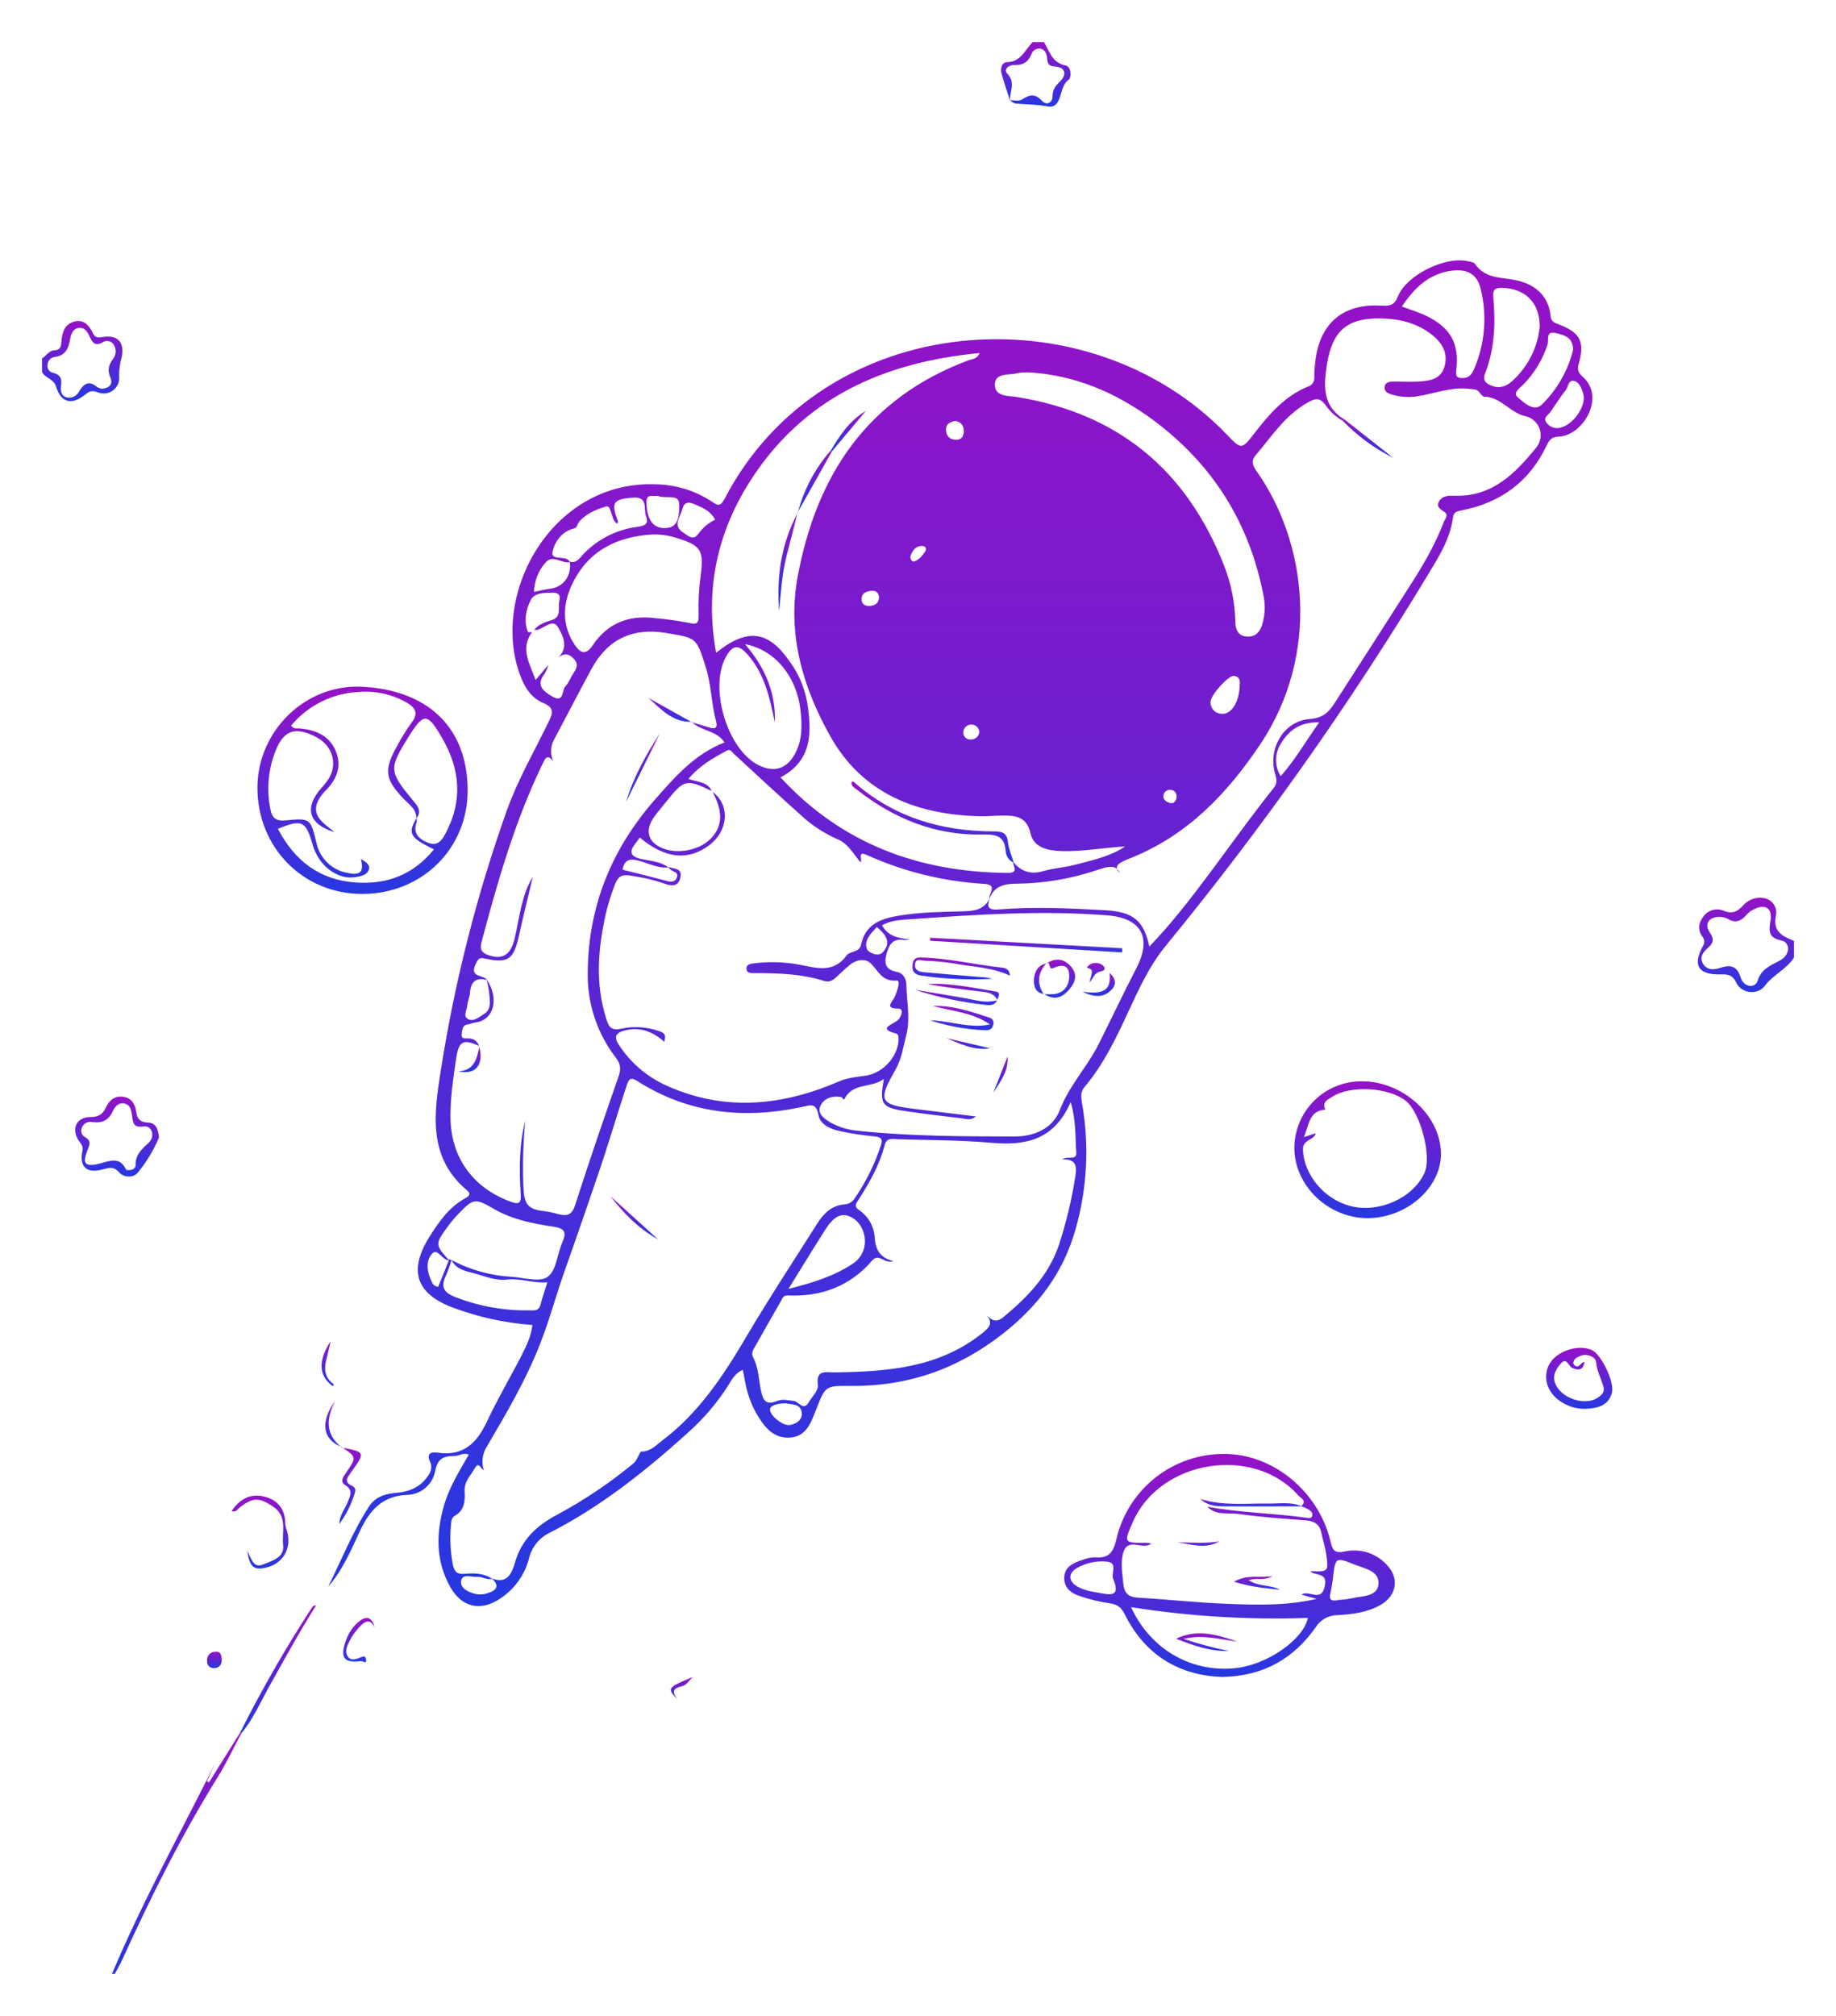 <svg width="656" height="720" viewBox="0 0 656 720" fill="none" xmlns="http://www.w3.org/2000/svg">
<g filter="url(#filter0_d)">
<path d="M646 337C643.32 341.19 638.54 343.13 635.5 347.15C632.88 350.61 627.12 349.77 625.35 345.95C623.94 342.95 622.1 342.95 619.51 343.02C611.744 343.113 609.714 339.757 613.42 332.95C613.785 332.415 613.958 331.773 613.913 331.127C613.868 330.481 613.606 329.869 613.17 329.39C611.52 327.01 611.9 324.63 613.54 322.46C614.299 321.333 615.417 320.497 616.712 320.089C618.007 319.68 619.403 319.723 620.67 320.21C623.88 321.54 625.74 320.67 627.87 318.33C628.878 317.196 630.189 316.371 631.648 315.953C633.107 315.535 634.654 315.541 636.11 315.97C637.326 316.383 638.346 317.229 638.977 318.347C639.608 319.465 639.805 320.776 639.53 322.03C638.35 327.77 641.91 329.42 645.99 331.03L646 337ZM619.39 322.46C615.55 322.46 613.83 325.05 615.91 328.05C617.57 330.45 617.19 331.81 615.28 333.5C613.61 334.98 612.11 336.78 613.46 339.13C614.81 341.48 617.24 341.44 619.27 340.78C623.09 339.54 625.52 339.62 626.99 344.24C628.06 347.61 632.08 348.11 632.99 345.3C634.39 340.77 637.99 339.76 641.3 337.85C644.61 335.94 644.77 331.62 641.51 330.92C636.51 329.85 637.09 327.25 637.63 323.53C638.25 319.29 635.63 317.78 631.74 319.73C630.827 320.132 630.001 320.71 629.31 321.43C627.31 323.84 625.13 325.03 622.09 323.05C621.235 322.686 620.319 322.486 619.39 322.46V322.46Z" fill="url(#paint0_linear)"/>
<path d="M20 123C21.56 122.12 22.47 120.17 24.48 120.1C26.49 120.03 26.79 118.86 26.93 117.17C27.2 113.92 27.93 110.7 31.7 109.83C35.1 109.04 36.91 111.36 38.22 114.04C39.07 115.78 40.16 115.61 41.85 115.35C47.15 114.53 49.6 117.35 48.47 122.66C47.837 124.846 47.534 127.114 47.57 129.39C47.674 130.35 47.527 131.32 47.141 132.205C46.756 133.09 46.147 133.86 45.373 134.437C44.6 135.015 43.689 135.381 42.731 135.499C41.773 135.617 40.8 135.483 39.91 135.11C37.49 134.11 36.5 135.11 34.91 136.33C30.33 139.79 26.65 138.56 25.04 133.08C24.25 130.39 21.29 130.08 20.04 127.99L20 123ZM41.44 133.86C44.15 133.63 45.44 132.1 44.44 129.86C43.29 127.21 43.83 125.28 45.44 123.12C46.002 122.382 46.315 121.484 46.333 120.556C46.351 119.629 46.073 118.719 45.54 117.96C45.147 117.401 44.561 117.006 43.895 116.851C43.229 116.696 42.53 116.792 41.93 117.12C38.93 118.95 37.99 117.32 36.93 114.99C36.24 113.5 35.18 111.89 33.26 112.09C31.08 112.32 30.39 114.3 30.07 116.09C29.48 119.41 28.45 122.03 24.51 122.49C23.841 122.582 23.225 122.903 22.767 123.4C22.309 123.896 22.038 124.536 22 125.21C21.931 125.536 21.928 125.872 21.991 126.199C22.055 126.525 22.184 126.836 22.371 127.111C22.558 127.387 22.799 127.622 23.078 127.802C23.358 127.982 23.672 128.104 24 128.16C26.33 128.73 27.19 130.04 26.82 132.49C26.58 134.1 26.64 136.14 28.48 136.82C29.369 137.119 30.335 137.089 31.204 136.734C32.072 136.38 32.784 135.725 33.21 134.89C34.9 132.09 36.69 130.69 39.68 133.22C40.224 133.536 40.82 133.753 41.44 133.86V133.86Z" fill="url(#paint1_linear)"/>
<path d="M45 700C55.84 674.28 69.35 649.85 81.84 624.84L78.93 631.19L79.68 631.58L90.79 613.83L91.17 614.16C88.36 619.41 85.83 624.84 82.68 629.89C69.75 650.67 58.9 672.52 48.76 694.75C47.94 696.55 46.93 698.25 46 700H45Z" fill="url(#paint2_linear)"/>
<path d="M365.88 31C364.88 27.7 363.66 24.44 362.81 21.09C362.38 19.4 362.96 17.23 364.87 17.19C369.87 17.08 371.22 12.71 374.01 10.03H378.01C380.01 13.36 380.84 17.39 385.74 18.4C387.81 18.83 387.96 22.68 386.74 23.56C383.06 26.12 384.87 34.1 379.11 32.98C375.27 32.24 371.61 32.35 367.88 31.98C367.15 31.92 366.47 31.22 365.78 30.82C367.27 30.76 369.09 31.23 370.16 30.53C372.85 28.79 374.81 28.31 377.33 31.03C378.91 32.74 381.07 31.78 381.08 29.32C381.09 26.86 382.27 25.55 383.85 23.96C386.37 21.43 385.48 18.96 381.93 18.77C379.42 18.66 379.29 17.39 379.11 15.68C378.93 13.97 378.29 12.62 376.61 12.35C375.929 12.292 375.248 12.469 374.68 12.85C374.113 13.232 373.693 13.797 373.49 14.45C372.29 17.26 370.37 18.39 367.28 18.23C365.44 18.13 363.41 19.82 364.92 21.33C368.07 24.54 365.64 27.79 365.88 31Z" fill="url(#paint3_linear)"/>
<path d="M195.23 468.23C185.577 467.525 176.073 465.458 167 462.09C153.66 457.15 150.85 448.82 158.42 436.77C161.78 431.41 165.42 426.16 171.18 423C172.61 422.22 173.43 421.45 171.86 420.13C157.8 408.36 160.08 392.74 162.46 377.56C167.406 345.822 175.331 314.621 186.13 284.37C190.06 273.37 195.96 263.27 201.02 252.79C202.49 249.79 203.23 247.79 199.09 246.07C194.23 244.07 191.82 239.35 190.25 234.49C180.87 205.37 203.12 166.27 239.69 168C246.724 168.163 253.569 170.316 259.43 174.21C261.51 175.64 262.43 175.88 263.83 173.27C299.24 105.09 393.95 98.6 443.4 150.27C448.59 155.68 448.66 155.61 453.33 149.58C458.57 142.81 464.14 136.42 472.33 133.07C473.048 132.868 473.671 132.417 474.087 131.798C474.503 131.178 474.685 130.431 474.6 129.69C474.596 128.019 474.696 126.349 474.9 124.69C476.27 110.69 484.62 103.33 498.55 104.16C501.49 104.34 503.14 104.16 504.49 100.85C507.49 93.35 520.9 86.74 528.83 88.18C529.96 88.39 531.53 88.56 532.06 89.33C535.5 94.33 540.71 94 545.89 94.93C552.74 96.16 558.28 100.04 559.03 107.93C559.22 109.93 560.41 110.24 561.83 110.79C569.73 113.86 571.34 116.94 568.99 125.31C568.39 127.44 569.41 128.61 570.56 129.63C578.75 136.89 570.62 150.63 561.83 150.96C559.35 151.05 558.53 152.17 557.58 154.17C551.45 167.1 541.08 174.61 527.15 177.31C525.52 177.63 524.39 177.85 524.15 179.83C523.15 187.5 519.08 193.83 515.22 200.25C487.223 246.584 455.936 290.847 421.6 332.7C415.69 339.9 411.93 348.18 408.08 356.49C403.74 365.87 399.28 375.19 392.55 383.16C391.04 384.95 391.21 386.65 391.55 388.72C394.275 403.86 393.488 419.423 389.25 434.21C384.84 449.65 375.95 461.45 363.18 471.46C346.81 484.21 329 490.23 308.57 490C299.83 489.9 299.87 490.15 296.65 498.3C294.81 502.95 293.18 508.21 287.02 508.46C281.02 508.7 277.86 504.29 275.2 499.75C273.901 497.426 272.874 494.959 272.14 492.4C271.37 489.89 271.03 487.24 270.41 484.21C267.65 485.41 266.41 487.83 265.12 489.94C261.068 496.258 256.154 501.98 250.52 506.94C235.35 520.62 219.46 533.24 201.17 542.55C199.38 543.445 197.809 544.723 196.57 546.295C195.331 547.866 194.453 549.691 194 551.64C192.42 557.677 188.597 562.885 183.31 566.2C176.53 570.54 170 569.03 165.94 561.9C160.68 552.66 160.76 542.85 163.58 532.9C165.45 526.27 169.08 520.48 172.49 514.55C170.58 513.63 169.12 515.02 167.49 515.01C163.78 515.01 161.34 515.67 160.49 520.42C160.044 522.764 158.809 524.885 156.989 526.428C155.169 527.971 152.875 528.844 150.49 528.9C141.66 529.24 137.12 534.35 133.71 541.61C130.43 548.61 127.46 555.76 122.26 561.67C127.1 552 131 542 136.9 533C139.25 529.39 142.9 528.48 146.83 528.15C151.01 527.79 154.59 526.37 157.26 523.03C158.67 521.27 159.74 519.41 158.67 517.09C157.21 513.96 159.19 513.51 161.43 513.84C170.63 515.2 175.43 510.31 179.06 502.59C182.78 494.59 187.31 487.01 191.33 479.16C193.05 475.75 194.78 472.31 195.23 468.23ZM204.42 229.88C208.33 226.21 206.1 221.88 204.29 218.88C202.48 215.88 199.41 219.45 196.87 219.98C196.537 220.01 196.202 220.01 195.87 219.98C197.5 217.9 199.81 217.21 202.23 216.43C205.84 215.27 204.23 211.72 204.91 209.24C205.36 207.64 204.44 206.71 202.78 206.7C199.78 206.7 195.97 206.63 194.64 209.28C192.95 212.64 192.03 216.75 193.64 220.7C193.72 220.89 194.58 220.76 195.08 220.78C190.83 226.7 194.17 231.87 196.38 237.85L200.92 232.47C200.609 233.584 200.155 234.653 199.57 235.65C196.27 239.9 199.34 242.01 202.42 243.8C206.57 246.22 205.68 241.56 207.01 240.13C208.34 238.7 208.85 237 209.86 235.48C211.02 233.73 211.86 232.25 209.97 230.25C208.08 228.25 206.4 228.28 204.42 229.88V229.88ZM208.6 195.63C211.09 196.27 212.12 194.22 213.46 192.89C218.552 187.559 225.318 184.135 232.63 183.19C235.34 182.86 236.91 182.11 235.83 179.36C234.83 176.89 236.75 172.36 231.31 172.73C224.03 173.22 223.19 174.43 225.84 181.26C225.91 181.43 225.6 181.75 225.45 182.02C223.92 180.96 223.85 179.15 223.22 177.66C222.83 176.74 222.72 175.51 221.35 175.94C217.67 177.08 214.04 178.63 211.68 181.69C211.05 182.51 211.53 183.4 209.68 183.88C205.75 184.88 203.14 188.56 202.43 192.05C201.78 195.28 206.43 193.45 208.09 195.05C208.31 195.27 208.51 195.52 208.74 195.77C205.74 196.42 202.49 192.86 199.9 195.94C197.336 198.829 195.886 202.538 195.81 206.4C198.05 205.95 199.81 205.48 201.62 205.25C206.32 204.68 209.29 200.63 208.6 195.63V195.63ZM165.33 445.24C165.51 444.24 165.95 445.09 166.33 445.12C165.757 446.976 165.089 448.802 164.33 450.59C162.33 454.67 163.6 456.74 167.84 458.32C176.211 461.567 185.133 463.157 194.11 463C195.7 463 197.48 463.4 198.11 461C198.74 458.45 199.65 456 200.57 453C195.43 453.39 190.83 451.45 186.31 452C181.97 452.51 178.41 450.82 174.59 449.82C171.47 449 168 448.42 166.29 445.01C172.906 448.541 180.212 450.588 187.7 451.01C192.13 451.29 197.87 453.11 200.7 451.01C203.84 448.7 204.14 442.71 206.01 438.47C207.63 434.8 206.35 433.65 202.76 433.12C195.36 432.01 187.99 430.57 181.4 426.73C174.81 422.89 174.14 422.96 168.81 428.52C167.537 429.835 166.351 431.231 165.26 432.7C160.35 439.38 160.37 439.4 165.5 445.21C163.05 445.13 161.32 440.71 159.5 442.64C156.93 445.35 157.58 449.43 159.3 452.88C159.469 453.356 159.775 453.772 160.178 454.076C160.582 454.38 161.066 454.559 161.57 454.59L165.33 445.24ZM367.1 302.92C369.91 306.31 373.26 307.43 377.66 306.15C381.48 305.04 385.54 304.81 389.39 303.79C395.39 302.18 401.65 300.94 406.99 297.32C399.28 297.72 391.74 299.25 384.05 298.96C379.32 298.78 374.36 297.72 373.21 292.68C371.78 286.37 367.59 286.29 362.88 286.29C360.38 286.29 357.88 286.59 355.39 286.54C332.68 286.04 313.21 278.54 301.66 257.95C291.83 240.44 286.2 221.46 290.02 200.9C296.77 164.53 315.02 137.19 350.89 123.74C352.27 123.22 354.2 123.29 354.98 121.1C320.56 124.37 291.66 137.25 272.72 167.3C261.09 185.76 256.83 205.98 260.87 228.14C271.87 219.27 279.34 220.19 286.87 230.85C290.188 235.271 292.425 240.409 293.4 245.85C295.03 256.35 295.4 266.58 283.88 272.65C305.95 296.55 333.45 306.45 365.02 306.78C368.8 306.78 367.28 304.78 366.94 303.03L367.1 302.92ZM202.69 266.92C200.41 263.92 199.69 266.18 198.75 268.04C188.95 288.37 182.75 309.93 177 331.66C176.36 334.08 177.17 335.33 179.51 336.14C184.43 337.86 187.43 336.14 188.82 330.42C190.65 322.89 191.2 314.98 195.38 308.14C193.71 315.21 191.95 322.27 190.38 329.36C188.56 337.62 186.51 339.18 178.38 337.36C176.13 336.85 175.81 337.56 174.94 339.36C172.59 344.22 177.79 343.09 179.05 345.01C175.16 344.01 173.18 345.54 172.93 349.57C172.84 351.02 172.1 352.44 172 353.89C171.89 355.6 170.34 357.89 172.13 358.89C174.13 360.14 176.13 358.25 177.92 357.17C179.54 356.17 179.97 354.84 180.02 353.05C179.972 350.252 179.579 347.471 178.85 344.77C183.44 351.48 181.67 359.43 174.65 360.23C173.84 360.32 173.07 360.78 172.26 360.86C170.18 361.07 170.17 362.63 169.97 364.11C169.65 366.45 171.44 365.76 172.58 365.88C173.411 365.892 174.215 366.178 174.868 366.693C175.521 367.208 175.985 367.924 176.19 368.73L176.31 368.64C170.46 365.9 168.87 366.8 167.94 373.31C166.94 380.07 165.94 386.81 165.94 393.67C165.94 408.1 173.71 419.07 187.27 424.13C190.57 425.36 191.27 424.69 191.04 421.31C190.49 412.6 190.46 403.88 192.67 395.31C191.944 402.907 191.714 410.543 191.98 418.17C192.19 424.44 192.98 426.91 199.32 427.54C201.13 427.805 202.92 428.189 204.68 428.69C207.68 429.39 209.37 428.94 210.49 425.42C215.4 410.06 220.66 394.81 225.97 379.59C226.89 376.95 226.85 375.1 225.06 372.79C218.296 364.027 214.745 353.207 215 342.14C215.18 318.68 223.53 298.26 238.9 280.71C246.08 272.51 253.3 264.24 263.9 260.17C260.84 255.67 255.34 256.17 252.17 252.79L252.08 252.9C254.08 253.53 256.17 254.17 258.22 254.78C260.27 255.39 261.57 255.29 260.84 252.58C259.13 246.17 259.15 239.47 257.1 233.07C253.76 222.61 253.92 222.89 243.02 221.07C230.73 219.07 221.97 223.42 216.18 234.19C211.7 242.51 207.36 250.91 202.91 259.25C202.285 260.429 201.941 261.736 201.902 263.069C201.864 264.403 202.134 265.727 202.69 266.94V266.92ZM484.69 145.24C482.218 143.841 480.103 141.891 478.51 139.54C476.51 136.92 474.96 137.27 472.36 138.71C464.16 143.23 459.36 150.93 453.55 157.71C452.03 159.51 452.48 161.16 453.83 163.07C472.06 188.71 476.9 228.64 455.2 260.96C443.46 278.45 429.39 293.15 409.51 301.25C405.65 302.82 402.25 303.93 405.09 306.81C403.55 302.95 399.34 305.05 395.09 306.36C386.502 309.052 377.569 310.484 368.57 310.61C363.87 310.61 360.32 311.32 358.47 316C358.17 314.13 361.67 311 356.64 310.68C342.184 309.831 328.005 306.35 314.8 300.41C311.08 298.72 313.31 301.99 312.46 302.96C309.86 299.96 308.11 296.32 304.16 294.7C299.313 292.564 294.864 289.622 291 286C283 278.85 275.12 271.54 267.23 264.26C266.5 263.59 265.92 262.43 264.84 263.01C259.84 265.68 254.92 268.48 250.98 273.18C254.47 274.47 257.85 274.18 259.26 277.52C250.31 273.14 249.38 273.36 243.11 281.25C241.67 283.07 240.11 284.82 238.77 286.7C235.1 291.78 236.6 296.27 242.56 298.26C248.23 300.16 255.8 298.26 259.49 293.95C263.18 289.64 263.26 284.71 259.62 277.84C265.99 282.56 265.3 291.84 258.2 297.03C250.64 302.54 242.56 301.62 233.58 294.13C233.1 294.8 232.65 295.48 232.13 296.13C229.33 299.55 230.63 301.13 234.51 301.88C237.68 302.53 241.05 302.7 243.81 304.81C240.05 305.17 236.75 303.35 233.29 302.42C230.1 301.56 228.11 301.93 227.44 305.62C232.833 306.953 238.236 308.323 243.65 309.73C245.13 310.11 246.37 309.84 246.88 308.3C247.39 306.76 246.07 306.44 245.02 305.93C244.502 305.574 244.04 305.143 243.65 304.65C245.65 305.28 248.85 304.99 248.12 308.33C247.33 311.97 244.71 311.49 241.83 310.4C239.006 309.432 236.106 308.703 233.16 308.22C226.32 306.9 225.89 307.22 223.59 314C222.77 316.356 222.072 318.752 221.5 321.18C218.68 333.67 217.61 346.18 221.56 358.67C222.49 361.67 223.21 363.32 227.33 362.33C231.581 361.479 235.981 361.759 240.09 363.14C242.84 363.97 242.9 364.8 242.36 367.09C238.36 363.52 233.93 361.76 228.62 362.95C225.28 363.7 223.96 365.07 226.28 368.41C230.166 374.282 235.543 379.017 241.86 382.13C262.86 392.13 283.94 390.22 304.63 381.29C307.96 379.85 311.08 379.65 314.34 379.18C320.84 378.24 326.57 371.56 326 365.28C326 364.88 325.64 364.28 325.34 364.18C319.04 362.58 322.78 361.34 325.34 359.7C327.09 358.59 328.04 355.24 326.13 355.23C320.79 355.23 323.86 352.82 324.58 351.23C325.58 349.12 326.91 345.06 325.39 345.23C319.99 345.67 318.82 341.58 315.98 338.97C314.03 337.18 310.87 337.76 308.58 339.66C306.92 341.04 305.37 342.56 303.77 344.02C302.51 345.17 301.34 345.95 299.35 345.32C291.48 342.84 283.35 342.57 275.14 342.55C273.72 342.55 271.72 342.88 271.72 340.82C271.72 339.28 273.54 339.16 274.85 339.01C280.154 338.383 285.523 338.572 290.77 339.57C296.77 340.71 302.77 342.68 307.41 336.32C308.68 334.56 312.07 335.32 312.69 332.32C314.23 324.93 319.98 323.04 326.36 322C334.12 320.74 341.97 320.69 349.78 320.46C353.78 320.34 356.78 319.56 358.64 315.81C357.41 319.05 358.19 320.12 361.91 319.81C374.54 318.81 387.21 319.4 399.83 320.09C410.02 320.65 413.68 323.88 415.67 333.09C417.75 330.82 419.67 328.81 421.5 326.7C435.31 310.7 446.88 292.89 460.12 276.4C461.7 274.4 460.95 272.8 460.45 270.86C458.15 261.86 463.97 252.43 473.02 251.8C477.47 251.49 479.69 249.45 481.69 246.37C491.09 231.84 500.4 217.26 509.74 202.69C514 195.94 518 189 520.83 181.51C521.23 180.43 522.67 179.01 521.2 177.94C519.73 176.87 518.07 176.14 519.14 174.15C520.34 171.92 522.78 172 524.9 172.06C538.3 172.44 546.51 163.97 554.03 154.68C554.743 153.761 555.213 152.678 555.397 151.53C555.582 150.382 555.474 149.206 555.085 148.11C554.695 147.014 554.037 146.034 553.169 145.26C552.301 144.486 551.253 143.943 550.12 143.68C544.57 142.46 541.32 136.81 535.36 136.68C534.73 136.68 534.04 135.68 533.54 135.07C532.62 133.91 531.54 134.07 530.19 133.91C523.5 133.03 517.41 135.67 511.04 136.6C508.226 136.984 505.363 136.783 502.63 136.01C501.18 135.62 499.47 135.01 499.71 133.18C499.95 131.35 501.71 131.25 503.27 131.26C506.1 131.26 508.93 131.42 511.75 131.26C515.65 131.05 519.68 130.6 521.06 126.09C522.52 121.34 520.39 117.58 516.78 114.69C511.51 110.46 505.28 108.89 498.62 108.74C486.31 108.47 481.02 113.11 479.1 125.24C477.89 132.89 477.54 140.04 485.25 144.77L484.69 145.24ZM180.69 558.7C186.22 560.97 187.92 556.84 188.99 553.11C191.38 544.76 196.86 539.77 204.34 535.84C213.876 530.696 222.886 524.63 231.24 517.73C232.82 516.46 233.56 513.43 234.15 513.44C237.46 513.44 239.29 511.23 241.49 509.58C254.6 499.78 263.49 486.29 271.57 472.58C279.65 458.87 288.46 445.48 297 432C299.32 428.32 302.24 425.46 306.83 425.15C307.568 425.101 308.282 424.871 308.91 424.481C309.538 424.09 310.06 423.55 310.43 422.91C314.4 417.146 317.522 410.842 319.7 404.19C320.57 401.71 319.7 401.09 317.28 400.85C313.139 400.46 309.025 399.826 304.96 398.95C301.63 398.22 298.03 396.65 297.41 393.16C296.59 388.59 294.23 389.79 291.48 390.38C270.79 394.79 251.07 392.74 232.9 381.22C230.43 379.66 229.74 380.1 228.9 382.71C225.38 393.4 222.2 404.23 218.57 414.82C214.87 425.62 211.15 436.51 207.31 447.3C204 456.42 201.49 466 198 474.93C193 487.7 186 499.68 179 511.56C178.185 512.823 177.661 514.252 177.465 515.743C177.27 517.234 177.408 518.749 177.87 520.18C176.62 519.33 176.03 516.96 174.68 519.34C173.17 522 170.77 524.13 171 527.79C171.2 530.99 171 534.49 167.41 536.42C166.36 536.98 166.21 538.42 166.14 539.55C165.669 544.365 165.902 549.222 166.83 553.97C167.37 556.35 168.34 557.35 170.89 557.11C174.34 556.79 177.83 556.83 180.89 558.91C179 559.39 177.33 558.04 175.55 558.19C173.48 558.36 170.14 556.82 169.74 559.73C169.39 562.23 172.26 563.66 174.85 564.28C176.313 564.598 177.835 564.508 179.25 564.02C182.49 563 183.57 561.4 180.74 558.73L180.69 558.7ZM324.16 445.42C320.81 446.57 319.16 442.26 316.51 445.32C308.62 454.48 298.35 458.18 286.51 457.68C284.76 457.61 284.61 458.68 284.1 459.56C281.013 464.893 277.966 470.247 274.96 475.62C274.24 476.9 273.25 478.19 274.1 479.8C276.03 483.43 276.04 487.52 276.83 491.41C277.53 494.84 278.46 497.15 282.69 495.35C284.52 494.57 286.61 495.15 288.61 495.35C290.41 495.5 292.01 499.15 294.01 495.77C295.19 493.77 297.47 491.59 297.23 489.77C296.47 483.93 300.17 485.21 303.32 485.16C321.98 484.87 340.32 483.6 355.86 471.24C358.54 469.11 360.06 467.55 357.21 464.34C359.21 466.63 360.94 467.54 363.43 465.48C371.99 458.39 379.59 450.69 383.3 439.77C385.905 431.873 387.861 423.776 389.15 415.56C389.78 411.79 389.83 408.94 384.56 409.07C386.39 407.65 389.77 409.69 389.56 406.61C389.13 401.14 389.56 395.52 387.56 388.61C381.56 402.33 371.32 404.2 359.23 403.16C348.12 402.16 336.93 402.25 325.77 401.88C323.86 401.82 321.77 401.18 321.05 404.11C319.24 411.11 315.69 417.32 311.84 423.35C310.84 424.87 309.95 425.85 312.07 427.27C313.66 428.371 314.978 429.821 315.922 431.509C316.867 433.197 317.413 435.079 317.52 437.01C317.81 441.19 319.29 444.15 324.16 445.42ZM330.09 330.52C329.433 330.664 328.762 330.738 328.09 330.74C323.62 329.97 322.44 332.86 321.61 336.34C320.78 339.82 322.08 341.51 325.61 342.17C327.73 342.57 328.82 344.65 328.85 346.75C328.94 352.68 330.32 358.68 328.85 364.53C327.75 368.82 327.14 373.3 324.85 377.25C318.71 387.99 319.19 389.5 331.32 391L353.7 393.75C351.7 395.36 350.06 394.57 348.56 394.4C341.79 393.63 335.01 392.8 328.27 391.8C320.02 390.58 319.14 389.27 320.83 380.34C316.26 383.76 309.83 381.57 306.83 387.34C306.3 388.34 306.02 386.91 305.71 386.85C302.6 386.24 299.51 387.12 298.18 389.85C296.85 392.58 299.33 394.44 301.52 395.79C304.733 397.607 308.316 398.674 312 398.91C330.41 400.85 348.9 400.86 367.38 400.91C374.5 400.91 381.11 398.14 383.7 391.39C387.04 382.67 393.47 376.06 397.54 367.94C402.09 358.87 406.4 349.69 411.07 340.69C416.64 329.96 412.84 322.89 400.72 321.93C377.23 320.06 353.8 321.66 330.38 323.31C327.05 323.54 323.47 323.59 320.15 325.48C322.3 329.37 325.83 330.08 330.09 330.51V330.52ZM372.71 128C371.291 127.954 369.871 128.044 368.47 128.27C365.47 129.14 360.54 127.95 360.47 132.36C360.4 136.77 365.3 136.3 368.3 136.79C404.53 142.63 428.92 162.88 442.3 196.85C444.874 203.35 446.26 210.26 446.39 217.25C446.45 219.87 447.39 222.25 450.67 222.36C453.67 222.47 455.18 220.66 455.99 218.05C457.005 214.685 457.16 211.12 456.44 207.68C451.413 181.68 438.266 160.787 417 145C403.59 135.07 388.77 128.94 372.71 128ZM238 185.89C225.57 186.66 215.42 191.54 209.69 203.11C206.04 210.47 205.53 218.16 210.43 225.42C212.43 228.35 214.36 229.07 216.75 225.5C221.98 217.7 229.48 214.62 238.75 215.74C242.859 216.099 246.948 216.666 251 217.44C253.92 218.1 254.72 217.8 254.61 214.56C254.47 209.905 254.714 205.245 255.34 200.63C256.53 191.63 255.56 189.8 246.83 187.17C243.984 186.23 240.995 185.797 238 185.89V185.89ZM271.2 225.07C278.52 233.57 282.2 242.58 281.86 253.07C280.05 244.39 278.27 235.75 272.1 228.75C269.1 225.37 267.1 225.2 264.83 228.82C257.92 239.73 264.65 262.91 276.34 268.44C281.68 270.96 286.11 269.54 288.97 264.36C291.83 259.18 291.6 253.76 290.97 248.28C289.52 236.44 281.75 227 271.16 225.07H271.2ZM505.89 104.49C509.05 105.67 511.89 106.49 514.58 107.79C523.28 111.98 526.52 117.79 525.31 127.34C524.97 130.04 526.2 130.08 528.05 129.99C530.28 129.87 531.14 128.1 531.83 126.48C535.597 117.542 536.376 107.626 534.05 98.21C532.86 93 529.34 91.02 523.93 91.66C515.64 92.64 510.35 97.8 505.89 104.49ZM555.14 111.86C555.26 103 549.8 98 541.68 97.8C539.02 97.8 538.33 98.47 538.56 101.2C539.36 110.36 539.09 119.49 535.67 128.2C534.45 131.29 536.4 132.2 538.39 132.9C541.16 133.9 543.64 132.73 545.66 130.79C550.988 125.821 554.353 119.103 555.14 111.86ZM286.71 455.35C295.4 453.14 303.1 450.8 309.92 446.19C311.006 445.425 311.93 444.453 312.64 443.33C315.37 439.09 313.93 432.67 309.78 430.08C306.12 427.79 303.16 428.98 299.78 434.33C295.52 441 291.38 447.81 286.71 455.35ZM567.07 119.92C567.07 115.36 563.7 114.6 560.69 113.92C557.24 113.17 558.42 116.42 557.96 117.92C556.251 123.323 553.291 128.247 549.32 132.29C548.13 133.56 545.26 135.29 547.37 136.99C549.66 138.87 553.09 142.35 556.06 139.35C561.447 134.009 565.256 127.286 567.07 119.92ZM570.9 137C570.859 136.452 570.765 135.91 570.62 135.38C570.03 133.63 569.35 131.56 567.54 131.08C565.34 130.5 565.37 133.08 564.46 134.3C562.54 136.8 560.77 139.42 559.03 142.05C558.22 143.28 556.03 144.19 557.74 146.19C558.316 146.91 559.095 147.439 559.977 147.708C560.858 147.977 561.8 147.975 562.68 147.7C566.66 146.72 570.85 141.46 570.9 137ZM476.34 253C469.82 252.83 465.75 255.58 462.89 260.22C461.673 261.972 460.995 264.041 460.94 266.174C460.885 268.306 461.455 270.408 462.58 272.22C467.85 266.28 471.5 259.82 476.34 253ZM240 172.08C238.21 172.39 235.94 171.17 236 174.42C236.06 180.74 238.54 184.35 243.88 183.48C247.97 182.81 247.73 177.23 247.62 174.73C247.47 171.3 242.46 173.3 240 172.08ZM260.52 180.61C258.96 177.67 256.41 176.48 253.82 175.37C251.82 174.5 249.63 173.6 248.82 176.8C248.06 179.62 245.23 182.71 249.07 185.17C250.55 186.12 252.65 188.42 254.57 185.6C256.111 183.467 258.159 181.752 260.53 180.61H260.52ZM447.93 239.53C448.21 237.95 447.77 236.62 445.86 236.4C443.95 236.18 437.55 243.19 437.55 245.64C437.51 246.183 437.582 246.727 437.76 247.241C437.938 247.755 438.219 248.227 438.586 248.629C438.953 249.03 439.398 249.353 439.894 249.577C440.39 249.8 440.926 249.921 441.47 249.93C445 250.27 447.84 245.69 447.95 239.52L447.93 239.53ZM285.67 496.22C282.09 496.22 279.98 497.22 280.13 498.58C280.38 500.88 284.83 504.34 287.2 503.95C289.57 503.56 291.63 502.11 291.48 499.8C291.24 496.2 287.84 496.67 285.67 496.22ZM318.26 326.09C316.26 328.43 313.57 330.69 314.76 334.01C315.12 335.01 318.62 336.94 320.31 335.2C323.66 331.76 321.58 328.77 318.26 326.09V326.09ZM346.26 145.35C344.58 145.68 343.03 146.3 343.01 148.35C342.99 150.4 344.01 151.85 346.18 152.05C348.35 152.25 349.3 151.05 349.37 149.13C349.44 147.21 348.53 145.67 346.25 145.35H346.26ZM319.06 208.47C318.99 206.59 317.93 205.81 316.16 206.03C314.39 206.25 312.89 206.85 312.85 208.95C312.85 210.89 314.16 211.5 315.79 211.4C317.42 211.3 319 210.58 319.05 208.47H319.06ZM354.93 256.38C354.86 255.658 354.522 254.988 353.981 254.504C353.441 254.02 352.738 253.757 352.013 253.767C351.288 253.777 350.592 254.06 350.066 254.559C349.539 255.058 349.219 255.736 349.17 256.46C349.141 256.831 349.197 257.204 349.333 257.55C349.469 257.897 349.681 258.208 349.954 258.461C350.227 258.714 350.554 258.902 350.91 259.011C351.266 259.12 351.642 259.147 352.01 259.09C352.751 259.102 353.468 258.826 354.01 258.321C354.553 257.816 354.879 257.12 354.92 256.38H354.93ZM335.7 191.81C336.04 190.69 335.64 190.08 334.65 190.02C332.27 189.86 331.15 191.47 330.4 193.35C329.97 194.4 330.83 195.78 331.57 195.56C333.44 195 334.62 193.3 335.69 191.82L335.7 191.81ZM425.42 279.81C425.42 278.51 424.97 277.31 423.35 277.13C422.762 277.027 422.157 277.159 421.665 277.498C421.173 277.836 420.834 278.354 420.72 278.94C420.39 280.57 421.63 281.35 422.94 281.76C424.25 282.17 425.08 281.34 425.41 279.83L425.42 279.81Z" fill="url(#paint4_linear)"/>
<path d="M441.59 593.94C426.59 593.37 414.36 586.43 406.99 571.8C405.75 569.33 404.45 567.98 401.54 567.64C397.926 567.114 394.368 566.257 390.91 565.08C387.7 564.08 385.1 562.08 385.25 558.34C385.4 554.6 388.48 553.18 391.59 552.2C393.133 551.563 394.782 551.224 396.45 551.2C401.24 551.62 402.78 549.32 403.85 544.88C405.84 536.105 410.782 528.279 417.85 522.711C424.918 517.143 433.683 514.17 442.68 514.29C459.79 514.34 476.04 527.6 480.33 545.29C481.09 548.44 481.56 549.95 485.51 549.12C488.138 548.546 490.868 548.654 493.441 549.435C496.015 550.216 498.345 551.643 500.21 553.58C505.1 558.39 504.21 564.79 498.28 568.2C493.52 570.91 488.17 571.57 482.88 571.86C481.33 571.858 479.806 572.25 478.45 573.001C477.094 573.752 475.951 574.835 475.13 576.15C467.27 587.27 456.66 593.66 441.59 593.94ZM436.38 533.13C448.03 535.3 459.92 535.41 471.63 537.06C472.37 537.16 473.39 537.51 473.79 536.56C474.26 535.44 473.36 534.67 472.57 534.14C471.716 533.66 470.819 533.262 469.89 532.95C472.18 530.95 469.67 530 468.82 529.04C452.82 511.04 419.55 516.41 409.82 538.46C406.46 546.1 406.46 546.09 414.6 546.04C415.198 546.074 415.793 546.15 416.38 546.27C413.44 548.81 408.24 544.04 406.47 549.15C405.24 552.71 405.99 556.71 406.34 560.54C406.66 563.95 408.09 565.41 411.6 565.62C422.06 566.22 432.49 567.38 442.96 567.79C453.76 568.22 464.61 568.57 475.42 566.05L470 564.54C472.63 562.62 477.24 567.66 478.4 561.23C479.28 556.37 474.87 558.03 473.14 556.12C479.61 556.41 479.7 556.4 478.88 550.23C478.53 547.61 477.64 545.07 477.12 542.47C476.49 539.32 474.5 538.23 471.47 537.99C463.47 537.38 455.54 536.88 447.66 535.73C443.86 535.18 439.54 536.41 436.38 533.13V533.13ZM409.11 569C416.06 584 430.27 592.17 445.76 590.85C457.91 589.85 470.91 580.24 472.29 572.85C451.156 573.586 429.999 572.296 409.11 569V569ZM483.19 566.42C484.816 566.349 486.434 566.155 488.03 565.84C491.61 564.93 496.96 565.41 497.5 560.96C498.08 556.13 492.72 555.28 489.15 553.85C482.15 551.07 482.15 551.18 481.31 558.26C481.083 560.243 480.749 562.213 480.31 564.16C479.85 566.29 480.53 567 483.2 566.47L483.19 566.42ZM402.83 559.11C401.69 557.29 404.61 553.26 400.7 552.78C396.88 552.34 393.021 553.151 389.7 555.09C386.59 556.92 386.7 559.79 389.92 561.63C392.39 563.04 395.21 563.49 397.99 563.96C401.63 564.62 405.37 565.4 402.84 559.15L402.83 559.11Z" fill="url(#paint5_linear)"/>
<path d="M134.25 314.27C113.19 314.19 96.94 297.61 96.98 276.27C96.98 256.27 113.98 239.2 134.44 240.27C156.88 241.43 171.88 253.89 172.09 276.97C172.28 298.15 155.61 314.36 134.25 314.27ZM124.54 292.22C115.26 289.37 113.54 283.59 119.85 276.4C120.885 275.319 121.81 274.136 122.61 272.87C125.73 267.37 123.61 261.1 117.78 258.14C110.52 254.46 106.46 255.76 103.54 262.96C100.843 269.631 100.172 276.949 101.61 284C102.23 287.27 103.7 288.35 107.05 288C115.9 287.17 115.93 287.3 118.05 295.94C118.601 298.657 119.959 301.145 121.947 303.079C123.934 305.013 126.458 306.303 129.19 306.78C133.84 307.78 135.07 306.34 133.95 301.78C135.34 302.68 137.28 303.67 136.85 305.39C136.32 307.5 134 307.98 132 308.29C125.52 309.29 118.83 304.18 116.72 296.73C114.29 288.17 112.88 287.48 104.29 291.02C110.22 302.37 119.12 309.27 132.04 310.19C143.24 310.99 152.73 307.43 160.04 298.35C151.37 294.16 150.58 292.63 153.86 287.14C153.938 287.63 153.938 288.13 153.86 288.62C152.53 292.48 154.37 294.52 157.76 295.92C161.45 297.44 162.92 295.08 164.3 292.46C170.37 280.99 169.39 269.7 163.06 258.75C157.62 249.35 156.42 249.41 150.82 258.42C143.92 269.52 144.03 270.59 152.45 280.76C154 282.63 155.96 284.61 153.74 287.32C153.86 284.02 151.25 282.41 149.34 280.42C142.51 273.29 142.04 270.16 146.87 261.42C148.423 258.485 150.185 255.665 152.14 252.98C154.49 249.89 153.51 247.87 150.63 246.12C145.431 243.064 139.423 241.668 133.41 242.12C128.726 242.312 124.134 243.482 119.93 245.556C115.726 247.63 112.003 250.561 109 254.16C110.07 255.59 111.14 255.05 112.06 255.16C117.68 255.67 122.51 257.58 124.9 263.1C127.29 268.62 125.32 273.44 121.2 277.51C120.727 277.971 120.293 278.47 119.9 279C116.9 283.07 117.28 286.21 121.08 289.41C122.22 290.37 123.39 291.29 124.54 292.22V292.22Z" fill="url(#paint6_linear)"/>
<path d="M493.68 430.07C479.51 430.07 467.37 418.38 467.47 404.77C467.56 398.472 470.131 392.464 474.625 388.051C479.118 383.638 485.172 381.176 491.47 381.2C506.27 381.07 519.88 393.5 519.85 407.14C519.85 419.29 507.57 430 493.68 430.07ZM475.13 399.74C474.51 402.35 470.43 401.86 470.54 405.58C470.81 414.5 478.18 423.5 487.79 425.82C497.92 428.27 509.89 422.82 513.95 413.94C516.66 407.99 512.53 392.22 507.17 388.08C500.98 383.3 487.48 382.54 481 386.71C479.42 387.71 477.2 388.64 478.57 391.31C472.63 391.68 472.83 396.7 470.86 401.12L475.13 399.74Z" fill="url(#paint7_linear)"/>
<path d="M61.83 401.25C59.932 405.734 57.407 409.926 54.33 413.7C52.77 415.7 49.33 415.7 47.55 413.7C45.55 411.45 43.88 412.07 41.55 412.7C35.96 414.21 33.28 411.7 34.43 406.12C34.77 404.47 34.16 403.79 33.36 402.7C30.29 398.49 32.1 394.03 37.17 393.96C40.1 393.96 41.64 393.12 42.85 390.53C44.06 387.94 46.05 386.23 49.19 386.75C52.19 387.24 53.33 389.64 53.66 392.1C54.02 394.81 55.27 395.79 57.78 395.94C60.82 396 61.45 398.27 61.83 401.25ZM50.09 412.85C52.45 413.2 53.5 412.17 53.46 411.1C53.34 407.33 55.73 405.4 58.16 403.1C60.59 400.8 59.25 396.88 56.35 397.32C52.28 397.94 52.53 395.55 52.15 393.19C51.88 391.5 51.58 389.75 49.7 389.19C47.52 388.57 46.1 390.11 45.37 391.75C43.86 395.17 41.46 396.24 37.9 395.75C37.152 395.597 36.374 395.714 35.704 396.08C35.034 396.446 34.515 397.038 34.24 397.75C33.959 398.368 33.929 399.072 34.157 399.712C34.384 400.351 34.852 400.878 35.46 401.18C38.04 402.63 36.74 404.37 36.08 406.25C35.42 408.13 34.37 410.94 37.27 411.05C42 411.25 47.19 406.45 50.09 412.85V412.85Z" fill="url(#paint8_linear)"/>
<path d="M571.45 498.17C568.936 498.233 566.448 497.655 564.22 496.49C558.49 493.63 556.01 487.99 558.22 482.92C560.43 477.85 568.48 474.92 573.67 477.13C577.07 478.56 582.03 488.7 580.91 492.55C579.57 497.22 575.6 498 571.45 498.17ZM571.13 481.41C570.62 484.83 568.56 484.32 566.75 483.56C565.32 482.96 564.84 479.33 562.42 482.29C560.56 484.56 559.42 486.91 561.09 489.98C563.64 494.68 571.44 497.05 575.76 494.27C577.25 493.27 578.46 492.22 577.91 490.27C577.07 487.27 575.52 484.66 575.27 481.37C575.15 479.75 572.17 478.3 569.84 479.2C568.77 479.61 567.29 480.2 567.12 481.76C567.12 482.1 567.53 482.63 567.89 482.85C569.29 483.67 569.67 481.6 571.13 481.41Z" fill="url(#paint9_linear)"/>
<path d="M93.34 548.84C94.81 551.77 95.58 555.2 98.97 553.77C102.14 552.44 106.7 551.39 106.16 546.77C105.62 542.15 107.88 536.61 102.56 533.07C97.56 529.74 95.34 529.73 90.49 533.53C89.8 534.07 89.38 535.24 87.74 534.69C90.57 530.55 94.15 528.39 99.02 529.42C104.2 530.52 106.93 534.07 106.91 539.15C107.008 540.119 107.244 541.068 107.61 541.97C109.4 548.68 105.55 554.26 98.61 555.15C95.45 555.54 94.12 554.14 93.34 548.84Z" fill="url(#paint10_linear)"/>
<path d="M90.79 613.82C98.55 598.368 107.177 583.368 116.63 568.89C116.791 568.708 116.993 568.568 117.219 568.481C117.445 568.394 117.689 568.363 117.93 568.39C111.93 577.93 106.52 587.74 101.08 597.54C97.95 603.18 95.35 609.15 91.17 614.16L90.79 613.82Z" fill="url(#paint11_linear)"/>
<path d="M127.1 512C135.59 513.64 135.57 513.63 130.41 520.87C129.26 522.48 127.67 524.25 130.7 525.63C132.43 526.42 131.99 527.71 131.53 529C130.338 532.712 128.537 536.199 126.2 539.32C126.38 536 128.2 534.04 129.1 531.75C130 529.46 131.48 527.36 128.29 525.38C126.38 524.19 127.69 522.38 128.62 521.04C132.44 515.46 132.45 515.47 127.22 511.87L127.1 512Z" fill="url(#paint12_linear)"/>
<path d="M138.77 576.15C137.55 573.65 136.04 573.52 134.08 575.43C132.297 577.167 130.822 579.197 129.72 581.43C128.88 583.11 128.12 584.95 129.24 586.61C130.36 588.27 132.16 587.61 133.75 586.99C134.47 586.72 135.47 586.15 135.75 587.44C136.19 589.64 134.68 588.19 134.01 588.27C128.09 589.02 126.5 587.2 128.38 581.57C129.23 578.685 130.905 576.113 133.2 574.17C135.76 572.1 137.89 572.34 138.77 576.15Z" fill="url(#paint13_linear)"/>
<path d="M84.19 587.43C84.36 589.43 83.49 590.71 81.48 590.79C81.141 590.814 80.802 590.763 80.485 590.641C80.168 590.52 79.881 590.331 79.645 590.087C79.408 589.843 79.228 589.55 79.117 589.23C79.006 588.909 78.966 588.568 79 588.23C78.941 587.816 78.972 587.395 79.091 586.994C79.211 586.594 79.417 586.224 79.694 585.911C79.97 585.598 80.312 585.349 80.695 585.181C81.078 585.014 81.492 584.931 81.91 584.94C83.86 584.74 84.08 586 84.19 587.43Z" fill="url(#paint14_linear)"/>
<path d="M127.23 511.85C120.3 509.28 119.23 503.02 124.72 495.35C121.58 501.54 121.12 507.28 127.11 511.97L127.23 511.85Z" fill="url(#paint15_linear)"/>
<path d="M123.83 490C118.91 486.42 118.5 481.11 123.14 474C122.51 476.69 122.14 478.57 121.63 480.43C120.75 483.88 120.94 486.99 124.12 489.29C124.171 489.348 124.207 489.417 124.225 489.492C124.242 489.567 124.24 489.646 124.22 489.72C124.17 489.88 124 489.94 123.83 490Z" fill="url(#paint16_linear)"/>
<path d="M247.16 602C243.24 597.92 243.27 597.87 252.51 593.93C251.33 595.05 250.31 596.8 248.92 597.16C246.14 597.87 244.5 598.59 247.16 602Z" fill="url(#paint17_linear)"/>
<path d="M223.12 422.24L240.12 437.64C232.69 433.6 227.22 427.54 223.12 422.24Z" fill="url(#paint18_linear)"/>
<path d="M485.25 144.71L502.73 158.48C496.023 155.128 489.936 150.657 484.73 145.26L485.25 144.71Z" fill="url(#paint19_linear)"/>
<path d="M228.68 281.44C231.33 272.61 235.78 264.64 240.76 256.93L228.68 281.44Z" fill="url(#paint20_linear)"/>
<path d="M252.2 252.79C245.42 253.08 241.2 248.36 236.72 244.29L252.11 252.9L252.2 252.79Z" fill="url(#paint21_linear)"/>
<path d="M176.23 368.81C177.92 375.34 175.04 378.99 168.71 377.65C174.61 377.34 175.38 372.97 176.33 368.72L176.23 368.81Z" fill="url(#paint22_linear)"/>
<path d="M337.37 329.92L406 333.68L405.91 335.17L337.31 331L337.37 329.92Z" fill="url(#paint23_linear)"/>
<path d="M365.82 343.44C359.39 340.44 352.71 340.39 346.3 339.18C342.697 338.591 339.059 338.241 335.41 338.13C334.16 338.06 332.11 337.07 331.92 339.53C331.77 341.45 333.33 342.06 334.92 342.21C341.69 342.84 348.47 343.39 355.24 343.95C356.707 343.986 358.165 344.201 359.58 344.59C351.107 345.06 342.607 344.678 334.21 343.45C332.07 343.15 330.66 342.11 331.06 339.38C331.46 336.65 333.26 336.92 335.06 336.99C344.36 337.36 353.43 339.54 362.66 340.55C364 340.69 365.7 340.94 365.82 343.44Z" fill="url(#paint24_linear)"/>
<path d="M358.73 360.88C352.51 356.61 345.19 356.14 338.27 354.29C345.27 354 351.83 356.29 358.39 358.4C358.676 358.457 358.947 358.577 359.182 358.75C359.417 358.923 359.612 359.146 359.752 359.402C359.892 359.659 359.975 359.943 359.993 360.234C360.012 360.526 359.966 360.818 359.86 361.09C359.45 362.79 358.29 363 356.86 362.96C350.225 362.685 343.66 361.497 337.35 359.43C344.48 359.52 351.44 362.47 358.73 360.88Z" fill="url(#paint25_linear)"/>
<path d="M379.07 339C382.36 336.94 385.38 337.46 387.77 340.35C390.16 343.24 389.15 345.94 387.03 348.41C384.49 351.41 381.54 352.41 378.03 349.94L377.95 350.03C379.251 350.146 380.559 350.146 381.86 350.03C385.86 349.36 387.25 346.21 387 342.82C386.75 339.43 384 339.51 381.49 340.7C379.38 341.7 380.57 338.39 378.96 338.88L379.07 339Z" fill="url(#paint26_linear)"/>
<path d="M361.28 352.2C360.56 353.95 358.99 354.09 357.5 353.94C348.787 353.011 340.192 351.191 331.85 348.51C339.32 349.77 346.85 350.88 354.24 352.37C356.6 352.872 359.043 352.841 361.39 352.28L361.28 352.2Z" fill="url(#paint27_linear)"/>
<path d="M361.39 352.28C360.03 349.34 357.23 349.36 354.62 349.04C348.55 348.31 342.47 347.63 336.45 346.44C344.67 346.03 352.66 347.8 360.69 349.11C362.83 349.46 361.69 351.03 361.26 352.19L361.39 352.28Z" fill="url(#paint28_linear)"/>
<path d="M343.12 365.78L358.78 369.41C353.11 370.34 348.16 367.84 343.12 365.78Z" fill="url(#paint29_linear)"/>
<path d="M394.24 345.88C395.55 341.33 395.55 341.33 393.3 340.58C393.756 339.917 394.409 339.415 395.166 339.142C395.922 338.869 396.746 338.841 397.52 339.06C397.923 339.132 398.308 339.284 398.652 339.507C398.995 339.73 399.29 340.02 399.52 340.36C400.04 341.36 399.11 341.82 398.28 341.97C395.91 342.37 395.56 344.6 394.24 345.88Z" fill="url(#paint30_linear)"/>
<path d="M391.78 349.2C399.57 350.32 402.1 348.42 401.47 342.51C403.65 344.44 403.91 346.51 402.36 348.27C399.73 351.2 396.39 351.49 391.78 349.2Z" fill="url(#paint31_linear)"/>
<path d="M365 372.35C365.39 377.43 362.48 381.26 359.93 385.23L365 372.35Z" fill="url(#paint32_linear)"/>
<path d="M378 350C375.06 349.64 374.33 347.35 374.42 345.08C374.54 342.22 375.71 339.69 379.03 339.08L378.92 338.98C375.8 342.44 375.33 346.14 377.92 350.11L378 350Z" fill="url(#paint33_linear)"/>
<path d="M367 303C366.239 302.645 365.59 302.09 365.121 301.394C364.653 300.698 364.382 299.888 364.34 299.05C363.96 293.56 360.99 292.96 356.15 293.05C339.15 293.44 324.28 287.37 311.06 276.95C310.21 276.28 309.06 275.75 309.24 274.26C309.54 274.26 309.92 274.1 310.06 274.26C324.36 286.94 341.4 291.92 360.15 291.94C363.05 291.94 364.79 292.4 365.15 295.76C365.39 298.18 366.45 300.52 367.15 302.9L367 303Z" fill="url(#paint34_linear)"/>
<path d="M290 178C288.7 183.12 287.43 188.25 286.09 193.35C284.37 199.92 284.02 206.67 283.4 213.35C282.4 200.99 284.1 189.12 290.09 178.06L290 178Z" fill="url(#paint35_linear)"/>
<path d="M290.06 178.08C292.192 169.855 296.235 162.249 301.86 155.88L302.23 156.24L290 178L290.06 178.08Z" fill="url(#paint36_linear)"/>
<path d="M301.86 155.87C305.11 150.42 308.61 145.17 314.37 141.76L302.23 156.23L301.86 155.87Z" fill="url(#paint37_linear)"/>
<path d="M470.11 533C460.9 533 451.69 533.07 442.48 533C439.4 533 436.33 532.74 433.94 530.38C441.81 532.88 449.94 531.91 457.94 532C462 532.11 466.18 531.23 470.11 533Z" fill="url(#paint38_linear)"/>
<path d="M445.89 559.92C450.82 557.12 454.82 558.71 459.71 557.92C456.41 559.75 453.82 558.38 451.1 559.37C454.72 561.75 458.9 560.94 462.33 562.77C457.25 562.23 452.14 561.88 445.89 559.92Z" fill="url(#paint39_linear)"/>
<path d="M440.66 545.52C435.66 548.41 430.66 546.52 425.66 545.89C430.69 545.88 435.68 546.34 440.66 545.52Z" fill="url(#paint40_linear)"/>
<path d="M427.88 580.33C433.182 582.108 438.589 583.554 444.07 584.66C437.48 584.84 431.36 582.74 425.24 580.28C432.65 576.69 439.84 578.8 447.01 581.28C441.08 580.61 435.21 578.67 427.88 580.33Z" fill="url(#paint41_linear)"/>
</g>
<defs>
<filter id="filter0_d" x="0" y="0" width="656" height="720" filterUnits="userSpaceOnUse" color-interpolation-filters="sRGB">
<feFlood flood-opacity="0" result="BackgroundImageFix"/>
<feColorMatrix in="SourceAlpha" type="matrix" values="0 0 0 0 0 0 0 0 0 0 0 0 0 0 0 0 0 0 127 0"/>
<feOffset dx="-5" dy="5"/>
<feGaussianBlur stdDeviation="7.5"/>
<feColorMatrix type="matrix" values="0 0 0 0 0.612 0 0 0 0 0.172 0 0 0 0 0.958 0 0 0 0.5 0"/>
<feBlend mode="normal" in2="BackgroundImageFix" result="effect1_dropShadow"/>
<feBlend mode="normal" in="SourceGraphic" in2="effect1_dropShadow" result="shape"/>
</filter>
<linearGradient id="paint0_linear" x1="628.812" y1="315.644" x2="628.812" y2="349.333" gradientUnits="userSpaceOnUse">
<stop stop-color="#9711C6"/>
<stop offset="1" stop-color="#2538E0"/>
</linearGradient>
<linearGradient id="paint1_linear" x1="34.37" y1="109.673" x2="34.37" y2="138.267" gradientUnits="userSpaceOnUse">
<stop stop-color="#9711C6"/>
<stop offset="1" stop-color="#2538E0"/>
</linearGradient>
<linearGradient id="paint2_linear" x1="68.085" y1="613.83" x2="68.085" y2="700" gradientUnits="userSpaceOnUse">
<stop stop-color="#9711C6"/>
<stop offset="1" stop-color="#2538E0"/>
</linearGradient>
<linearGradient id="paint3_linear" x1="375.094" y1="10.03" x2="375.094" y2="33.087" gradientUnits="userSpaceOnUse">
<stop stop-color="#9711C6"/>
<stop offset="1" stop-color="#2538E0"/>
</linearGradient>
<linearGradient id="paint4_linear" x1="348.105" y1="87.981" x2="348.105" y2="568.627" gradientUnits="userSpaceOnUse">
<stop stop-color="#9711C6"/>
<stop offset="1" stop-color="#2538E0"/>
</linearGradient>
<linearGradient id="paint5_linear" x1="444.308" y1="514.287" x2="444.308" y2="593.94" gradientUnits="userSpaceOnUse">
<stop stop-color="#9711C6"/>
<stop offset="1" stop-color="#2538E0"/>
</linearGradient>
<linearGradient id="paint6_linear" x1="134.535" y1="240.222" x2="134.535" y2="314.27" gradientUnits="userSpaceOnUse">
<stop stop-color="#9711C6"/>
<stop offset="1" stop-color="#2538E0"/>
</linearGradient>
<linearGradient id="paint7_linear" x1="493.66" y1="381.199" x2="493.66" y2="430.07" gradientUnits="userSpaceOnUse">
<stop stop-color="#9711C6"/>
<stop offset="1" stop-color="#2538E0"/>
</linearGradient>
<linearGradient id="paint8_linear" x1="46.843" y1="386.657" x2="46.843" y2="415.2" gradientUnits="userSpaceOnUse">
<stop stop-color="#9711C6"/>
<stop offset="1" stop-color="#2538E0"/>
</linearGradient>
<linearGradient id="paint9_linear" x1="569.245" y1="476.384" x2="569.245" y2="498.175" gradientUnits="userSpaceOnUse">
<stop stop-color="#9711C6"/>
<stop offset="1" stop-color="#2538E0"/>
</linearGradient>
<linearGradient id="paint10_linear" x1="97.894" y1="529.165" x2="97.894" y2="555.211" gradientUnits="userSpaceOnUse">
<stop stop-color="#9711C6"/>
<stop offset="1" stop-color="#2538E0"/>
</linearGradient>
<linearGradient id="paint11_linear" x1="104.36" y1="568.38" x2="104.36" y2="614.16" gradientUnits="userSpaceOnUse">
<stop stop-color="#9711C6"/>
<stop offset="1" stop-color="#2538E0"/>
</linearGradient>
<linearGradient id="paint12_linear" x1="130.075" y1="511.87" x2="130.075" y2="539.32" gradientUnits="userSpaceOnUse">
<stop stop-color="#9711C6"/>
<stop offset="1" stop-color="#2538E0"/>
</linearGradient>
<linearGradient id="paint13_linear" x1="133.202" y1="572.875" x2="133.202" y2="588.665" gradientUnits="userSpaceOnUse">
<stop stop-color="#9711C6"/>
<stop offset="1" stop-color="#2538E0"/>
</linearGradient>
<linearGradient id="paint14_linear" x1="81.591" y1="584.919" x2="81.591" y2="590.796" gradientUnits="userSpaceOnUse">
<stop stop-color="#9711C6"/>
<stop offset="1" stop-color="#2538E0"/>
</linearGradient>
<linearGradient id="paint15_linear" x1="124.225" y1="495.35" x2="124.225" y2="511.97" gradientUnits="userSpaceOnUse">
<stop stop-color="#9711C6"/>
<stop offset="1" stop-color="#2538E0"/>
</linearGradient>
<linearGradient id="paint16_linear" x1="122.062" y1="474" x2="122.062" y2="490" gradientUnits="userSpaceOnUse">
<stop stop-color="#9711C6"/>
<stop offset="1" stop-color="#2538E0"/>
</linearGradient>
<linearGradient id="paint17_linear" x1="248.599" y1="593.93" x2="248.599" y2="602" gradientUnits="userSpaceOnUse">
<stop stop-color="#9711C6"/>
<stop offset="1" stop-color="#2538E0"/>
</linearGradient>
<linearGradient id="paint18_linear" x1="231.62" y1="422.24" x2="231.62" y2="437.64" gradientUnits="userSpaceOnUse">
<stop stop-color="#9711C6"/>
<stop offset="1" stop-color="#2538E0"/>
</linearGradient>
<linearGradient id="paint19_linear" x1="493.73" y1="144.71" x2="493.73" y2="158.48" gradientUnits="userSpaceOnUse">
<stop stop-color="#9711C6"/>
<stop offset="1" stop-color="#2538E0"/>
</linearGradient>
<linearGradient id="paint20_linear" x1="234.72" y1="256.93" x2="234.72" y2="281.44" gradientUnits="userSpaceOnUse">
<stop stop-color="#9711C6"/>
<stop offset="1" stop-color="#2538E0"/>
</linearGradient>
<linearGradient id="paint21_linear" x1="244.46" y1="244.29" x2="244.46" y2="252.9" gradientUnits="userSpaceOnUse">
<stop stop-color="#9711C6"/>
<stop offset="1" stop-color="#2538E0"/>
</linearGradient>
<linearGradient id="paint22_linear" x1="172.708" y1="368.72" x2="172.708" y2="377.925" gradientUnits="userSpaceOnUse">
<stop stop-color="#9711C6"/>
<stop offset="1" stop-color="#2538E0"/>
</linearGradient>
<linearGradient id="paint23_linear" x1="371.655" y1="329.92" x2="371.655" y2="335.17" gradientUnits="userSpaceOnUse">
<stop stop-color="#9711C6"/>
<stop offset="1" stop-color="#2538E0"/>
</linearGradient>
<linearGradient id="paint24_linear" x1="348.406" y1="336.949" x2="348.406" y2="344.785" gradientUnits="userSpaceOnUse">
<stop stop-color="#9711C6"/>
<stop offset="1" stop-color="#2538E0"/>
</linearGradient>
<linearGradient id="paint25_linear" x1="348.673" y1="354.265" x2="348.673" y2="362.964" gradientUnits="userSpaceOnUse">
<stop stop-color="#9711C6"/>
<stop offset="1" stop-color="#2538E0"/>
</linearGradient>
<linearGradient id="paint26_linear" x1="383.552" y1="337.753" x2="383.552" y2="351.334" gradientUnits="userSpaceOnUse">
<stop stop-color="#9711C6"/>
<stop offset="1" stop-color="#2538E0"/>
</linearGradient>
<linearGradient id="paint27_linear" x1="346.62" y1="348.51" x2="346.62" y2="353.985" gradientUnits="userSpaceOnUse">
<stop stop-color="#9711C6"/>
<stop offset="1" stop-color="#2538E0"/>
</linearGradient>
<linearGradient id="paint28_linear" x1="349.2" y1="346.38" x2="349.2" y2="352.28" gradientUnits="userSpaceOnUse">
<stop stop-color="#9711C6"/>
<stop offset="1" stop-color="#2538E0"/>
</linearGradient>
<linearGradient id="paint29_linear" x1="350.95" y1="365.78" x2="350.95" y2="369.61" gradientUnits="userSpaceOnUse">
<stop stop-color="#9711C6"/>
<stop offset="1" stop-color="#2538E0"/>
</linearGradient>
<linearGradient id="paint30_linear" x1="396.485" y1="338.914" x2="396.485" y2="345.88" gradientUnits="userSpaceOnUse">
<stop stop-color="#9711C6"/>
<stop offset="1" stop-color="#2538E0"/>
</linearGradient>
<linearGradient id="paint31_linear" x1="397.564" y1="342.51" x2="397.564" y2="350.719" gradientUnits="userSpaceOnUse">
<stop stop-color="#9711C6"/>
<stop offset="1" stop-color="#2538E0"/>
</linearGradient>
<linearGradient id="paint32_linear" x1="362.482" y1="372.35" x2="362.482" y2="385.23" gradientUnits="userSpaceOnUse">
<stop stop-color="#9711C6"/>
<stop offset="1" stop-color="#2538E0"/>
</linearGradient>
<linearGradient id="paint33_linear" x1="376.722" y1="338.98" x2="376.722" y2="350.11" gradientUnits="userSpaceOnUse">
<stop stop-color="#9711C6"/>
<stop offset="1" stop-color="#2538E0"/>
</linearGradient>
<linearGradient id="paint34_linear" x1="338.185" y1="274.189" x2="338.185" y2="303" gradientUnits="userSpaceOnUse">
<stop stop-color="#9711C6"/>
<stop offset="1" stop-color="#2538E0"/>
</linearGradient>
<linearGradient id="paint35_linear" x1="286.611" y1="178" x2="286.611" y2="213.35" gradientUnits="userSpaceOnUse">
<stop stop-color="#9711C6"/>
<stop offset="1" stop-color="#2538E0"/>
</linearGradient>
<linearGradient id="paint36_linear" x1="296.115" y1="155.88" x2="296.115" y2="178.08" gradientUnits="userSpaceOnUse">
<stop stop-color="#9711C6"/>
<stop offset="1" stop-color="#2538E0"/>
</linearGradient>
<linearGradient id="paint37_linear" x1="308.115" y1="141.76" x2="308.115" y2="156.23" gradientUnits="userSpaceOnUse">
<stop stop-color="#9711C6"/>
<stop offset="1" stop-color="#2538E0"/>
</linearGradient>
<linearGradient id="paint38_linear" x1="452.025" y1="530.38" x2="452.025" y2="533.031" gradientUnits="userSpaceOnUse">
<stop stop-color="#9711C6"/>
<stop offset="1" stop-color="#2538E0"/>
</linearGradient>
<linearGradient id="paint39_linear" x1="454.11" y1="557.92" x2="454.11" y2="562.77" gradientUnits="userSpaceOnUse">
<stop stop-color="#9711C6"/>
<stop offset="1" stop-color="#2538E0"/>
</linearGradient>
<linearGradient id="paint40_linear" x1="433.16" y1="545.52" x2="433.16" y2="547.081" gradientUnits="userSpaceOnUse">
<stop stop-color="#9711C6"/>
<stop offset="1" stop-color="#2538E0"/>
</linearGradient>
<linearGradient id="paint41_linear" x1="436.125" y1="578.364" x2="436.125" y2="584.671" gradientUnits="userSpaceOnUse">
<stop stop-color="#9711C6"/>
<stop offset="1" stop-color="#2538E0"/>
</linearGradient>
</defs>
</svg>
